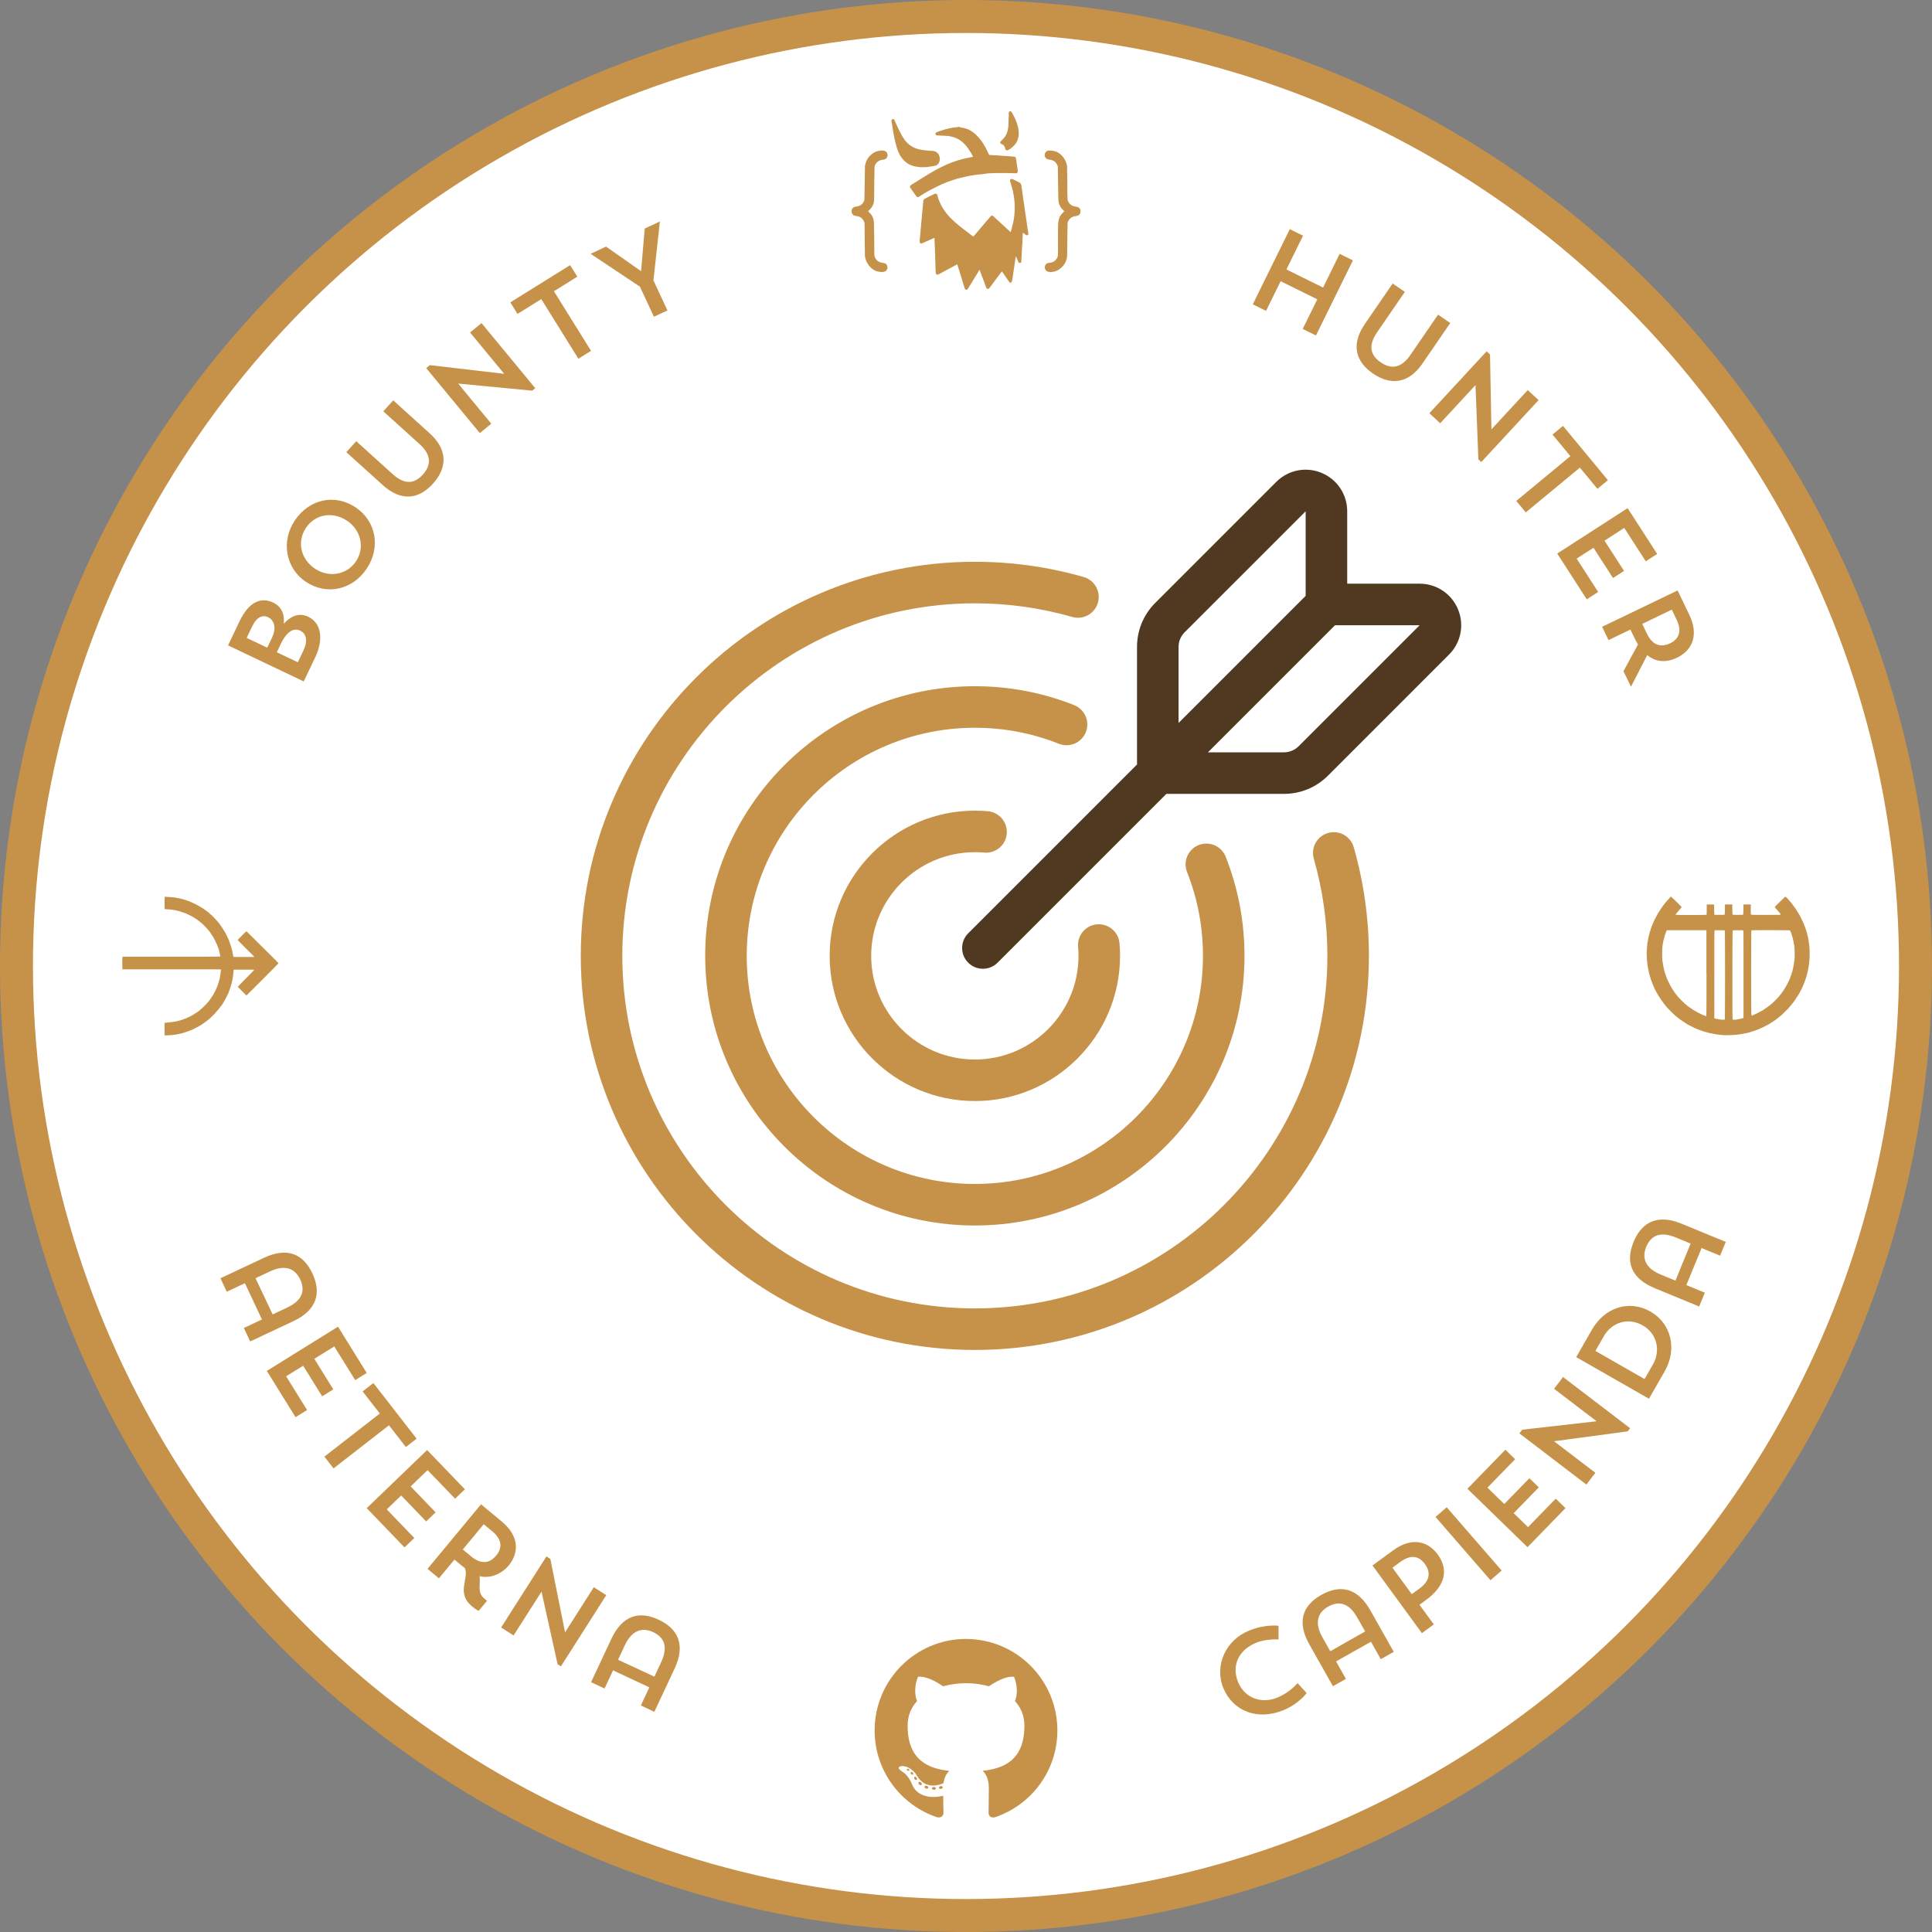 <?xml version="1.0" encoding="UTF-8" standalone="no"?>
<!-- Created with Inkscape (http://www.inkscape.org/) -->

<svg
   xmlns:dc="http://purl.org/dc/elements/1.1/"
   xmlns:cc="http://creativecommons.org/ns#"
   xmlns:rdf="http://www.w3.org/1999/02/22-rdf-syntax-ns#"
   xmlns:svg="http://www.w3.org/2000/svg"
   xmlns="http://www.w3.org/2000/svg"
   xmlns:sodipodi="http://sodipodi.sourceforge.net/DTD/sodipodi-0.dtd"
   xmlns:inkscape="http://www.inkscape.org/namespaces/inkscape"
   width="77.523mm"
   height="77.523mm"
   viewBox="0 0 77.523 77.523"
   version="1.1"
   id="svg12878"
   inkscape:version="0.92.4 (5da689c313, 2019-01-14)"
   sodipodi:docname="bounties.svg">
  <rect x="0" y="0" width="77.523" height="77.523" fill="#808080" stroke="none"/>
  <defs
     id="defs12872" />
  <sodipodi:namedview
     id="base"
     pagecolor="#ffffff"
     bordercolor="#666666"
     borderopacity="1.0"
     inkscape:pageopacity="0.0"
     inkscape:pageshadow="2"
     inkscape:zoom="1.979899"
     inkscape:cx="66.271873"
     inkscape:cy="211.35944"
     inkscape:document-units="mm"
     inkscape:current-layer="layer1"
     showgrid="false"
     inkscape:window-width="1920"
     inkscape:window-height="1016"
     inkscape:window-x="1680"
     inkscape:window-y="27"
     inkscape:window-maximized="1" />
  <g
     inkscape:label="Layer 1"
     inkscape:groupmode="layer"
     id="layer1"
     transform="translate(-3.874,-307.037)">
    <g
       transform="translate(1366.272,510.908)"
       id="g13921">
      <circle
         style="opacity:1;fill:#ffffff;fill-opacity:1;stroke:#c69249;stroke-width:1.323;stroke-linecap:round;stroke-linejoin:round;stroke-miterlimit:4;stroke-dasharray:none;stroke-dashoffset:0;stroke-opacity:1"
         id="circle13723"
         cx="-1323.637"
         cy="165.109"
         r="38.1"
         transform="scale(1,-1)" />
      <g
         transform="matrix(0.069,0,0,0.069,-1339.094,-185.028)"
         id="g13729"
         style="fill:#c69249;fill-opacity:1">
        <g
           id="g13727"
           style="fill:#c69249;fill-opacity:1">
          <path
             id="path13725"
             d="m 375.035,225.124 c -2.452,-6.204 -9.469,-9.242 -15.675,-6.792 -6.204,2.453 -9.244,9.471 -6.792,15.675 6.139,15.525 9.25,31.933 9.25,48.77 0,73.14 -59.503,132.645 -132.645,132.645 -73.147,0 -132.658,-59.505 -132.658,-132.645 0,-73.14 59.511,-132.645 132.658,-132.645 16.896,0 33.332,3.131 48.852,9.306 6.197,2.469 13.222,-0.56 15.689,-6.757 2.467,-6.199 -0.559,-13.223 -6.757,-15.689 -18.374,-7.312 -37.816,-11.019 -57.783,-11.019 -86.468,0 -156.817,70.341 -156.817,156.803 0,86.462 70.346,156.804 156.816,156.804 86.461,0 156.803,-70.341 156.803,-156.803 0,-19.891 -3.682,-39.287 -10.941,-57.653 z"
             inkscape:connector-curvature="0"
             style="fill:#c69249;fill-opacity:1" />
        </g>
      </g>
      <g
         transform="matrix(0.069,0,0,0.069,-1339.094,-185.028)"
         id="g13735"
         style="fill:#c69249;fill-opacity:1">
        <g
           id="g13733"
           style="fill:#c69249;fill-opacity:1">
          <path
             id="path13731"
             d="m 449.506,219.607 c -1.835,-6.414 -8.518,-10.121 -14.936,-8.29 -6.414,1.836 -10.125,8.523 -8.29,14.936 5.236,18.302 7.891,37.32 7.891,56.522 0,113.044 -91.962,205.014 -204.999,205.014 -113.044,0 -205.013,-91.969 -205.013,-205.014 0,-113.045 91.968,-205.012 205.013,-205.012 19.246,0 38.296,2.667 56.618,7.928 6.413,1.84 13.103,-1.864 14.943,-8.277 1.841,-6.413 -1.864,-13.103 -8.277,-14.943 C 271.967,56.587 250.674,53.603 229.172,53.603 102.806,53.604 0,156.41 0,282.776 c 0,126.366 102.806,229.173 229.172,229.173 126.358,0 229.158,-102.806 229.158,-229.173 0,-21.452 -2.969,-42.705 -8.824,-63.169 z"
             inkscape:connector-curvature="0"
             style="fill:#c69249;fill-opacity:1" />
        </g>
      </g>
      <g
         transform="matrix(0.069,0,0,0.069,-1339.094,-185.028)"
         id="g13741"
         style="fill:#c69249;fill-opacity:1">
        <g
           id="g13739"
           style="fill:#c69249;fill-opacity:1">
          <path
             id="path13737"
             d="m 313.278,275.401 c -0.592,-6.645 -6.463,-11.525 -13.105,-10.958 -6.645,0.593 -11.552,6.461 -10.958,13.106 0.153,1.72 0.231,3.479 0.231,5.228 0,33.237 -27.04,60.275 -60.275,60.275 -33.244,0 -60.29,-27.04 -60.29,-60.275 0.002,-33.245 27.047,-60.29 60.291,-60.29 1.857,0 3.675,0.081 5.406,0.24 6.649,0.61 12.525,-4.276 13.138,-10.92 0.612,-6.643 -4.277,-12.524 -10.92,-13.138 -2.464,-0.227 -5.029,-0.342 -7.623,-0.342 -46.565,0 -84.449,37.882 -84.449,84.448 0,46.558 37.884,84.434 84.449,84.434 46.557,0 84.434,-37.876 84.434,-84.434 -0.001,-2.461 -0.111,-4.944 -0.329,-7.374 z"
             inkscape:connector-curvature="0"
             style="fill:#c69249;fill-opacity:1" />
        </g>
      </g>
      <g
         transform="matrix(0.069,0,0,0.069,-1339.094,-185.028)"
         id="g13747"
         style="fill:#503821;fill-opacity:1">
        <g
           id="g13745"
           style="fill:#503821;fill-opacity:1">
          <path
             id="path13743"
             d="M 510.149,81.264 C 506.396,72.202 497.632,66.346 487.823,66.346 H 445.704 V 24.228 c 0,-9.81 -5.856,-18.573 -14.918,-22.326 -9.058,-3.752 -19.391,-1.695 -26.325,5.239 l -70.376,70.377 c -6.842,6.841 -10.609,15.939 -10.609,25.618 v 68.355 l -98.17,98.17 c -4.717,4.717 -4.717,12.366 0,17.084 2.358,2.358 5.45,3.538 8.541,3.538 3.091,0 6.183,-1.18 8.541,-3.538 l 98.171,-98.171 h 68.355 c 9.679,0 18.778,-3.768 25.618,-10.608 l 70.377,-70.379 c 6.936,-6.935 8.992,-17.266 5.24,-26.323 z m -162.514,21.871 c 0.001,-3.225 1.256,-6.257 3.534,-8.534 l 70.376,-70.366 v 49.188 l -73.911,73.911 v -44.199 z m 69.815,57.747 c -2.244,2.244 -5.356,3.533 -8.535,3.533 h -44.196 l 73.909,-73.909 49.192,0.006 z"
             inkscape:connector-curvature="0"
             style="fill:#503821;fill-opacity:1" />
        </g>
      </g>
      <g
         style="fill:#c69249;fill-opacity:1"
         id="g13753"
         transform="translate(3355.314,-1487.176)">
        <path
           style="fill:#c69249;fill-opacity:1;stroke-width:0.008"
           d="m -4648.519,1324.844 c -0.15,-0.013 -0.301,-0.029 -0.351,-0.039 -0.033,-0.01 -0.083,-0.015 -0.112,-0.021 -0.094,-0.017 -0.155,-0.03 -0.179,-0.038 -0.024,-0.01 -0.094,-0.027 -0.148,-0.041 -0.045,-0.011 -0.106,-0.032 -0.129,-0.044 -0.012,-0.01 -0.026,-0.011 -0.032,-0.011 -0.012,0 -0.08,-0.025 -0.131,-0.049 -0.018,-0.01 -0.035,-0.015 -0.038,-0.015 -0.01,0 -0.121,-0.053 -0.14,-0.065 -0.01,0 -0.017,-0.01 -0.024,-0.012 -0.024,-0.01 -0.093,-0.045 -0.124,-0.063 -0.017,-0.01 -0.04,-0.023 -0.05,-0.027 -0.01,0 -0.034,-0.019 -0.053,-0.032 -0.019,-0.013 -0.037,-0.024 -0.039,-0.024 0,0 -0.141,-0.092 -0.22,-0.147 -0.024,-0.017 -0.064,-0.047 -0.088,-0.067 -0.024,-0.02 -0.056,-0.046 -0.072,-0.057 -0.081,-0.06 -0.347,-0.324 -0.416,-0.414 -0.012,-0.015 -0.041,-0.051 -0.064,-0.08 -0.064,-0.079 -0.204,-0.281 -0.228,-0.327 -0.01,-0.011 -0.017,-0.031 -0.026,-0.044 -0.01,-0.013 -0.02,-0.033 -0.026,-0.044 -0.01,-0.011 -0.022,-0.039 -0.036,-0.062 -0.015,-0.023 -0.026,-0.045 -0.026,-0.048 0,0 -0.011,-0.026 -0.024,-0.05 -0.013,-0.024 -0.026,-0.049 -0.029,-0.056 0,-0.01 -0.024,-0.057 -0.048,-0.112 -0.024,-0.055 -0.043,-0.103 -0.043,-0.108 1e-4,0 -0.01,-0.022 -0.016,-0.04 -0.01,-0.017 -0.016,-0.039 -0.016,-0.048 0,-0.01 0,-0.021 -0.01,-0.026 -0.01,0 -0.012,-0.023 -0.015,-0.039 0,-0.017 -0.012,-0.047 -0.019,-0.066 -0.01,-0.02 -0.018,-0.056 -0.024,-0.08 -0.01,-0.024 -0.019,-0.069 -0.028,-0.099 -0.01,-0.03 -0.016,-0.067 -0.016,-0.081 0,-0.014 0,-0.036 -0.01,-0.048 0,-0.012 -0.014,-0.057 -0.02,-0.098 -0.01,-0.042 -0.014,-0.099 -0.019,-0.128 -0.025,-0.167 -0.039,-0.481 -0.025,-0.574 0,-0.033 0.012,-0.113 0.017,-0.179 0,-0.065 0.011,-0.123 0.015,-0.128 0,0 0.01,-0.032 0.012,-0.06 0,-0.047 0.017,-0.112 0.038,-0.195 0,-0.018 0.013,-0.052 0.018,-0.076 0.013,-0.057 0.034,-0.125 0.049,-0.158 0.01,-0.014 0.011,-0.034 0.011,-0.044 0,-0.01 0,-0.025 0.011,-0.034 0.01,-0.01 0.014,-0.028 0.017,-0.044 0,-0.015 0.011,-0.036 0.017,-0.046 0.01,-0.01 0.011,-0.022 0.011,-0.027 0,-0.01 0.01,-0.026 0.017,-0.046 0.01,-0.02 0.022,-0.048 0.027,-0.061 0.04,-0.091 0.155,-0.317 0.188,-0.367 0.01,-0.013 0.021,-0.036 0.029,-0.05 0.01,-0.014 0.017,-0.026 0.02,-0.026 0,0 0.01,0 0.01,-0.01 0,0 0.01,-0.021 0.02,-0.038 0.011,-0.017 0.025,-0.037 0.03,-0.045 0.01,-0.01 0.016,-0.023 0.024,-0.033 0.01,-0.01 0.014,-0.022 0.014,-0.027 0,0 0,-0.011 0.01,-0.015 0.01,0 0.021,-0.023 0.033,-0.042 0.013,-0.02 0.027,-0.039 0.032,-0.044 0.01,-0.01 0.038,-0.046 0.082,-0.104 0.023,-0.03 0.061,-0.074 0.121,-0.138 0.038,-0.041 0.072,-0.08 0.075,-0.086 0,-0.01 0.012,-0.011 0.019,-0.011 0.014,0 0.038,0.022 0.263,0.243 0.159,0.156 0.17,0.169 0.161,0.185 -0.01,0.01 -0.052,0.066 -0.103,0.124 -0.114,0.131 -0.139,0.166 -0.124,0.175 0.015,0.01 1.224,0.01 1.23,0 0.01,-0.011 0.011,-0.1 0.011,-0.269 v -0.146 h 0.149 0.149 v 0.207 c 0,0.114 0.01,0.208 0.01,0.209 0,0 0.093,0 0.204,0 0.154,0 0.204,0 0.209,-0.01 0,-0.01 0.01,-0.1 0.01,-0.209 v -0.199 h 0.148 0.147 v 0.199 c 0,0.11 0.01,0.204 0.01,0.209 0,0.01 0.057,0.01 0.213,0.01 0.156,0 0.208,0 0.213,-0.01 0,-0.01 0.01,-0.1 0.01,-0.209 v -0.199 h 0.147 0.148 v 0.201 c 0,0.156 0,0.203 0.013,0.209 0.01,0.01 0.176,0.01 0.6,0.01 0.581,0 0.589,0 0.587,-0.018 0,-0.01 -0.012,-0.026 -0.023,-0.04 -0.011,-0.013 -0.033,-0.04 -0.049,-0.059 -0.077,-0.093 -0.14,-0.165 -0.15,-0.171 -0.024,-0.014 -0.011,-0.043 0.043,-0.093 0.03,-0.028 0.122,-0.118 0.206,-0.201 0.084,-0.083 0.156,-0.15 0.161,-0.15 0.022,0 0.164,0.156 0.282,0.308 0.102,0.132 0.169,0.232 0.254,0.378 0.027,0.046 0.052,0.089 0.056,0.096 0.015,0.026 0.095,0.19 0.116,0.239 0.012,0.028 0.029,0.066 0.037,0.084 0.01,0.018 0.015,0.038 0.015,0.044 0,0.01 0.01,0.018 0.012,0.027 0.01,0.01 0.012,0.022 0.012,0.03 0,0.01 0.01,0.028 0.016,0.044 0.01,0.016 0.016,0.038 0.016,0.047 0,0.01 0.01,0.028 0.011,0.04 0.01,0.012 0.019,0.051 0.028,0.086 0.01,0.035 0.021,0.076 0.026,0.092 0,0.015 0.013,0.051 0.019,0.08 0.01,0.028 0.014,0.07 0.018,0.092 0.063,0.316 0.075,0.689 0.032,1.009 -0.017,0.128 -0.03,0.205 -0.039,0.243 -0.01,0.022 -0.016,0.067 -0.024,0.1 -0.029,0.118 -0.027,0.113 -0.075,0.271 -0.017,0.054 -0.036,0.106 -0.044,0.121 0,0.01 -0.01,0.018 -0.01,0.024 0,0.01 -0.01,0.024 -0.016,0.04 -0.01,0.016 -0.016,0.033 -0.016,0.037 0,0.01 -0.077,0.181 -0.097,0.216 0,0.01 -0.012,0.023 -0.019,0.036 -0.01,0.013 -0.02,0.038 -0.03,0.056 -0.01,0.018 -0.029,0.052 -0.043,0.076 -0.045,0.08 -0.055,0.096 -0.06,0.096 0,10e-5 -0.01,0 -0.01,0.01 0,0 -0.02,0.037 -0.044,0.072 -0.024,0.035 -0.044,0.065 -0.044,0.068 0,0.01 -0.21,0.269 -0.261,0.323 -0.058,0.061 -0.224,0.226 -0.259,0.257 -0.044,0.039 -0.068,0.059 -0.099,0.082 -0.017,0.013 -0.038,0.029 -0.045,0.036 -0.043,0.041 -0.235,0.174 -0.33,0.228 -0.022,0.013 -0.041,0.025 -0.042,0.029 0,0 -0.015,0.01 -0.03,0.015 -0.015,0 -0.027,0.012 -0.027,0.016 0,0 -0.011,0.01 -0.024,0.012 -0.013,0 -0.026,0.01 -0.028,0.013 0,0 -0.05,0.029 -0.106,0.056 -0.092,0.044 -0.119,0.057 -0.197,0.091 -0.031,0.013 -0.107,0.041 -0.128,0.047 -0.01,0 -0.041,0.014 -0.072,0.025 -0.031,0.012 -0.068,0.024 -0.084,0.028 -0.053,0.013 -0.124,0.033 -0.148,0.041 -0.025,0.01 -0.088,0.022 -0.179,0.038 -0.029,0.01 -0.077,0.014 -0.108,0.02 -0.141,0.028 -0.543,0.051 -0.682,0.039 z m 0.018,-0.636 c 0.01,-0.014 0.01,-3.544 0,-3.562 -0.01,-0.015 -0.019,-0.015 -0.206,-0.015 -0.143,0 -0.2,0 -0.207,0.01 -0.01,0.01 -0.01,0.41 -0.01,1.763 v 1.753 l 0.025,0.015 c 0.014,0.01 0.049,0.018 0.082,0.021 0.031,0 0.066,0.01 0.077,0.013 0.023,0.01 0.196,0.021 0.219,0.016 0.01,0 0.019,-0.01 0.022,-0.013 z m 0.492,0 c 0.02,0 0.061,-0.011 0.092,-0.016 0.031,0 0.08,-0.015 0.11,-0.024 l 0.054,-0.016 v -1.058 c 0,-0.582 0,-1.365 0,-1.74 0,-0.564 0,-0.685 -0.01,-0.702 l -0.011,-0.02 h -0.199 c -0.117,0 -0.204,0 -0.211,0.01 -0.01,0.01 -0.012,0.215 -0.014,1.784 0,1.31 0,1.779 0.01,1.787 0.011,0.013 0.119,0.014 0.174,0 z m -1.232,-1.858 v -1.718 h -0.795 -0.795 l -0.02,0.041 c -0.011,0.022 -0.02,0.046 -0.02,0.053 0,0.01 0,0.023 -0.011,0.037 -0.016,0.037 -0.037,0.1 -0.045,0.139 0,0.019 -0.012,0.051 -0.019,0.072 -0.015,0.05 -0.035,0.14 -0.041,0.189 0,0.022 -0.011,0.067 -0.017,0.1 -0.015,0.076 -0.018,0.547 0,0.61 0.01,0.022 0.014,0.076 0.02,0.12 0.018,0.131 0.077,0.369 0.104,0.42 0.01,0.012 0.011,0.029 0.011,0.038 0,0.01 0.01,0.03 0.016,0.047 0.01,0.016 0.016,0.034 0.016,0.039 0,0.019 0.124,0.278 0.172,0.358 0.01,0.017 0.022,0.037 0.025,0.044 0,0.01 0.018,0.029 0.032,0.05 0.015,0.021 0.026,0.04 0.026,0.042 0,0.01 0.112,0.161 0.184,0.249 0.069,0.085 0.199,0.217 0.275,0.282 0.038,0.033 0.075,0.064 0.082,0.071 0.01,0.01 0.027,0.023 0.045,0.036 0.017,0.013 0.033,0.025 0.036,0.028 0.01,0.01 0.159,0.111 0.196,0.134 0.109,0.066 0.225,0.128 0.335,0.178 0.017,0.01 0.048,0.022 0.069,0.031 0.02,0.01 0.042,0.017 0.048,0.017 0.01,0 0.02,0.01 0.031,0.012 0.011,0.01 0.025,0.011 0.032,0.01 0.011,0 0.012,-0.199 0.012,-1.72 z m 1.885,1.682 c 0.02,-0.01 0.051,-0.023 0.069,-0.031 0.061,-0.027 0.232,-0.113 0.263,-0.133 0.017,-0.011 0.038,-0.022 0.046,-0.024 0.01,0 0.014,-0.01 0.014,-0.011 0,0 0.01,-0.01 0.014,-0.011 0.023,-0.01 0.288,-0.199 0.305,-0.22 0,0 0.037,-0.034 0.076,-0.07 0.076,-0.068 0.146,-0.138 0.204,-0.206 0.019,-0.022 0.051,-0.06 0.072,-0.084 0.038,-0.044 0.06,-0.074 0.14,-0.191 0.051,-0.075 0.047,-0.068 0.101,-0.161 0.021,-0.036 0.042,-0.072 0.045,-0.078 0.012,-0.02 0.069,-0.137 0.087,-0.179 0.01,-0.022 0.024,-0.055 0.033,-0.074 0.01,-0.019 0.015,-0.04 0.015,-0.047 0,-0.01 0.01,-0.022 0.011,-0.034 0.014,-0.027 0.04,-0.099 0.052,-0.145 0.01,-0.02 0.016,-0.061 0.025,-0.092 0.033,-0.12 0.067,-0.317 0.081,-0.463 0.01,-0.103 0,-0.466 -0.01,-0.506 0,-0.015 -0.012,-0.055 -0.016,-0.088 -0.01,-0.065 -0.027,-0.164 -0.045,-0.227 -0.042,-0.153 -0.076,-0.252 -0.107,-0.315 -0.01,-0.011 -0.101,-0.012 -0.774,-0.014 -0.561,0 -0.771,0 -0.779,0.01 -0.01,0.01 -0.011,0.286 -0.011,1.705 0,0.933 0,1.699 0.01,1.702 0.01,0.01 0.045,0.01 0.081,-0.011 z"
           id="path13749"
           inkscape:connector-curvature="0" />
        <path
           style="fill:#c69249;fill-opacity:1;stroke-width:0.007"
           d="m -4711.109,1324.834 c 0,-0.01 0,-0.121 0,-0.251 v -0.236 l 0.095,-0.01 c 0.116,-0.01 0.303,-0.031 0.39,-0.053 0.014,0 0.044,-0.011 0.066,-0.015 0.021,-0.01 0.049,-0.012 0.059,-0.015 0.011,0 0.042,-0.013 0.069,-0.021 0.027,-0.01 0.056,-0.019 0.067,-0.024 0.01,-0.01 0.021,-0.01 0.027,-0.01 0.01,0 0.02,-0.01 0.036,-0.013 0.014,-0.01 0.03,-0.013 0.033,-0.013 0.01,0 0.015,-0.01 0.027,-0.01 0.01,-0.01 0.045,-0.021 0.078,-0.036 0.033,-0.014 0.067,-0.032 0.076,-0.035 0.064,-0.034 0.123,-0.066 0.13,-0.072 0.01,0 0.014,-0.01 0.02,-0.014 0.054,-0.031 0.085,-0.051 0.092,-0.059 0.01,-0.01 0.01,-0.01 0.014,-0.01 0.01,0 0.067,-0.044 0.105,-0.074 0.126,-0.101 0.281,-0.248 0.344,-0.329 0.02,-0.026 0.041,-0.052 0.049,-0.059 0.027,-0.03 0.105,-0.142 0.169,-0.243 0.04,-0.065 0.122,-0.229 0.157,-0.318 0.051,-0.129 0.064,-0.169 0.089,-0.269 0,-0.016 0.011,-0.043 0.016,-0.059 0.01,-0.016 0.011,-0.046 0.013,-0.066 0,-0.02 0.01,-0.043 0.011,-0.052 0,-0.01 0.01,-0.044 0.012,-0.079 0,-0.034 0.01,-0.086 0.012,-0.115 l 0.01,-0.053 -0.011,-0.01 -0.01,-0.01 h -1.967 -1.967 v -0.011 c -0.01,-0.013 -0.01,-0.471 0,-0.484 v -0.011 h 1.953 c 1.074,0 1.957,0 1.962,-0.01 l 0.01,-0.01 -0.01,-0.058 c -0.01,-0.062 -0.018,-0.094 -0.038,-0.16 -0.01,-0.023 -0.012,-0.049 -0.012,-0.056 0,-0.01 -0.01,-0.019 -0.01,-0.026 -0.01,-0.01 -0.01,-0.019 -0.01,-0.026 0,-0.01 -0.01,-0.026 -0.013,-0.039 -0.01,-0.014 -0.013,-0.029 -0.013,-0.033 0,-0.01 -0.033,-0.092 -0.04,-0.099 0,0 -0.01,-0.011 -0.01,-0.015 0,-0.01 -0.098,-0.211 -0.105,-0.218 0,0 -0.01,-0.012 -0.013,-0.021 -0.021,-0.04 -0.053,-0.09 -0.061,-0.097 -0.01,-0.01 -0.01,-0.011 -0.01,-0.014 0,0 -0.01,-0.021 -0.025,-0.04 -0.013,-0.019 -0.032,-0.046 -0.042,-0.061 -0.01,-0.014 -0.026,-0.035 -0.034,-0.046 -0.01,-0.01 -0.02,-0.023 -0.023,-0.027 -0.084,-0.1 -0.117,-0.136 -0.182,-0.199 -0.079,-0.077 -0.171,-0.157 -0.226,-0.195 -0.016,-0.012 -0.046,-0.033 -0.066,-0.047 -0.02,-0.014 -0.052,-0.035 -0.072,-0.048 -0.019,-0.012 -0.043,-0.026 -0.053,-0.033 -0.01,-0.01 -0.029,-0.018 -0.044,-0.026 -0.014,-0.01 -0.034,-0.019 -0.044,-0.025 -0.031,-0.016 -0.124,-0.063 -0.159,-0.078 -0.018,-0.01 -0.04,-0.019 -0.05,-0.024 -0.01,-0.01 -0.021,-0.01 -0.026,-0.01 -0.01,0 -0.017,-0.01 -0.029,-0.01 -0.025,-0.012 -0.069,-0.027 -0.109,-0.039 -0.029,-0.01 -0.051,-0.015 -0.094,-0.031 -0.012,0 -0.038,-0.011 -0.061,-0.015 -0.021,-0.01 -0.048,-0.012 -0.057,-0.015 -0.01,0 -0.027,-0.01 -0.036,-0.01 -0.01,0 -0.045,-0.01 -0.079,-0.012 -0.078,-0.016 -0.242,-0.033 -0.316,-0.033 h -0.056 v -0.011 c -0.01,-0.016 -0.01,-0.471 0,-0.481 l 0.01,-0.01 0.127,0.01 c 0.07,0 0.146,0.01 0.169,0.01 0.024,0 0.067,0.01 0.095,0.012 0.056,0.01 0.144,0.022 0.197,0.036 0.018,0.01 0.046,0.011 0.062,0.013 0.015,0 0.038,0.01 0.05,0.014 0.012,0.01 0.029,0.01 0.037,0.01 0.01,0 0.023,0 0.033,0.01 0.01,0.01 0.029,0.011 0.043,0.014 0.014,0 0.033,0.01 0.044,0.014 0.01,0.01 0.023,0.01 0.03,0.01 0.01,0 0.024,0.01 0.037,0.013 0.014,0.01 0.031,0.013 0.035,0.013 0.01,0 0.016,0.01 0.027,0.01 0.01,0.01 0.035,0.015 0.056,0.024 0.021,0.01 0.044,0.017 0.049,0.021 0.01,0 0.014,0.01 0.02,0.011 0.032,0.013 0.086,0.038 0.111,0.052 0.016,0.01 0.049,0.025 0.073,0.037 0.024,0.012 0.055,0.029 0.069,0.038 0.014,0.01 0.034,0.02 0.043,0.026 0.01,0.01 0.033,0.02 0.056,0.034 0.021,0.014 0.044,0.028 0.05,0.031 0.013,0.01 0.055,0.034 0.059,0.04 0,0 0.016,0.013 0.033,0.024 0.016,0.01 0.032,0.021 0.033,0.023 0,0 0.014,0.011 0.028,0.02 0.013,0.01 0.025,0.018 0.025,0.021 0,0 0.012,0.013 0.028,0.022 0.026,0.016 0.047,0.034 0.086,0.073 0.01,0.01 0.035,0.033 0.062,0.055 0.027,0.023 0.07,0.065 0.096,0.092 0.046,0.048 0.067,0.071 0.151,0.165 0.011,0.013 0.029,0.034 0.039,0.049 0.027,0.037 0.032,0.042 0.043,0.055 0.021,0.023 0.133,0.188 0.169,0.25 0.013,0.023 0.029,0.05 0.035,0.059 0.053,0.083 0.154,0.302 0.195,0.421 0.01,0.027 0.037,0.112 0.048,0.141 0.01,0.021 0.02,0.067 0.032,0.115 0.01,0.016 0.013,0.05 0.02,0.076 0.01,0.026 0.012,0.055 0.012,0.066 -1e-4,0.011 0.01,0.033 0.01,0.05 0.01,0.015 0.011,0.05 0.014,0.074 l 0.01,0.044 0.016,0.01 0.016,0.01 h 0.393 0.392 l 0.01,-0.01 0.01,-0.01 -0.029,-0.026 c -0.067,-0.059 -0.621,-0.615 -0.625,-0.626 l -0.01,-0.012 0.169,-0.17 0.17,-0.17 h 0.012 0.012 l 0.148,0.146 c 0.916,0.905 1.13,1.119 1.13,1.13 0,0.012 -1.254,1.268 -1.277,1.281 l -0.014,0.01 -0.171,-0.172 c -0.095,-0.095 -0.172,-0.175 -0.172,-0.179 0,0 0.148,-0.154 0.328,-0.334 0.18,-0.18 0.328,-0.331 0.328,-0.336 0,-0.014 -0.039,-0.015 -0.425,-0.014 h -0.383 l -0.01,0.01 c 0,0.01 -0.01,0.034 -0.01,0.062 0,0.058 -0.022,0.236 -0.036,0.292 -0.01,0.02 -0.011,0.051 -0.013,0.069 0,0.018 -0.01,0.044 -0.013,0.059 -0.01,0.014 -0.01,0.035 -0.01,0.046 0,0.01 -0.01,0.028 -0.01,0.038 -0.01,0.01 -0.01,0.023 -0.01,0.028 0,0.014 -0.041,0.141 -0.076,0.236 -0.01,0.026 -0.019,0.054 -0.022,0.062 0,0.01 -0.01,0.022 -0.012,0.03 0,0.01 -0.013,0.027 -0.021,0.045 -0.049,0.111 -0.159,0.318 -0.172,0.324 0,0 -0.01,0.01 -0.01,0.01 0,0.056 -0.347,0.475 -0.511,0.616 -0.023,0.02 -0.049,0.042 -0.056,0.05 -0.065,0.061 -0.314,0.239 -0.381,0.273 -0.01,0 -0.025,0.014 -0.039,0.022 -0.015,0.01 -0.045,0.026 -0.069,0.038 -0.024,0.012 -0.057,0.03 -0.076,0.039 -0.018,0.01 -0.048,0.024 -0.066,0.032 -0.018,0.01 -0.037,0.017 -0.043,0.021 -0.011,0.01 -0.01,0.01 -0.089,0.037 -0.032,0.013 -0.073,0.028 -0.088,0.035 -0.016,0.01 -0.052,0.018 -0.079,0.026 -0.027,0.01 -0.059,0.019 -0.071,0.024 -0.011,0.01 -0.027,0.01 -0.034,0.01 -0.01,0 -0.024,0.01 -0.037,0.01 -0.013,0.01 -0.038,0.012 -0.057,0.016 -0.051,0.01 -0.101,0.021 -0.156,0.034 -0.028,0.01 -0.063,0.012 -0.079,0.012 -0.015,0 -0.05,0.01 -0.074,0.01 -0.037,0.01 -0.26,0.023 -0.332,0.023 h -0.018 z"
           id="path13751"
           inkscape:connector-curvature="0" />
      </g>
      <path
         inkscape:connector-curvature="0"
         id="path13755"
         d="m -1321.857,-199.41 c -0.018,0 -0.029,0.01 -0.042,0.017 l -0.017,0.017 -0.01,0.277 c -0.01,0.272 -0.01,0.345 -0.033,0.449 -0.01,0.035 -0.034,0.118 -0.043,0.137 -0.038,0.079 -0.054,0.106 -0.097,0.162 -0.023,0.029 -0.067,0.077 -0.099,0.106 -0.059,0.054 -0.066,0.065 -0.065,0.098 0,0.018 0.029,0.056 0.043,0.056 0.042,0 0.099,0.043 0.124,0.092 0.016,0.033 0.041,0.103 0.041,0.117 0,0.011 0.033,0.04 0.048,0.043 0.017,0.01 0.062,-0.01 0.074,-0.018 0.01,-0.01 0.017,-0.012 0.026,-0.015 0.041,-0.018 0.129,-0.086 0.188,-0.147 0.104,-0.107 0.148,-0.189 0.184,-0.344 0.016,-0.068 0.017,-0.081 0.014,-0.181 -0.01,-0.102 -0.01,-0.152 -0.035,-0.253 -0.011,-0.043 -0.056,-0.187 -0.067,-0.21 -0.01,-0.01 -0.017,-0.04 -0.031,-0.074 -0.014,-0.034 -0.042,-0.092 -0.061,-0.129 -0.093,-0.179 -0.11,-0.201 -0.149,-0.201 z m -4.706,0.317 c -0.01,-10e-5 -0.01,0 -0.01,1e-4 -0.012,0 -0.024,0.01 -0.034,0.014 -0.021,0.02 -0.026,0.056 -0.014,0.111 0.01,0.026 0.013,0.067 0.017,0.092 0.016,0.106 0.037,0.232 0.048,0.294 0.01,0.027 0.015,0.083 0.023,0.126 0.021,0.121 0.03,0.165 0.066,0.309 0.034,0.139 0.092,0.328 0.115,0.37 0.01,0.01 0.018,0.037 0.034,0.069 0.035,0.074 0.056,0.109 0.11,0.181 0.068,0.092 0.177,0.19 0.261,0.235 0.014,0.01 0.03,0.016 0.036,0.02 0.013,0.01 0.069,0.032 0.075,0.032 0.01,0 0.014,0.01 0.025,0.01 0.049,0.023 0.196,0.054 0.285,0.062 0.072,0.01 0.334,0.01 0.391,-0.01 0.023,-0.01 0.073,-0.01 0.11,-0.016 0.137,-0.019 0.183,-0.029 0.214,-0.05 0.032,-0.021 0.074,-0.066 0.091,-0.099 0.015,-0.029 0.037,-0.12 0.037,-0.152 0,-0.036 -0.022,-0.128 -0.038,-0.16 -0.016,-0.031 -0.08,-0.101 -0.11,-0.12 -0.045,-0.028 -0.111,-0.043 -0.216,-0.046 -0.232,-0.01 -0.478,-0.047 -0.607,-0.098 -0.141,-0.056 -0.251,-0.127 -0.343,-0.222 -0.044,-0.045 -0.119,-0.136 -0.119,-0.144 0,-0.01 -0.01,-0.017 -0.022,-0.034 -0.063,-0.088 -0.176,-0.303 -0.265,-0.502 -0.01,-0.011 -0.019,-0.043 -0.032,-0.071 -0.013,-0.028 -0.028,-0.062 -0.034,-0.074 -0.01,-0.013 -0.015,-0.034 -0.021,-0.048 -0.01,-0.014 -0.013,-0.032 -0.015,-0.039 -0.01,-0.026 -0.034,-0.042 -0.059,-0.043 z m 2.602,0.324 c -0.087,0 -0.247,0.024 -0.391,0.059 -0.044,0.011 -0.093,0.022 -0.108,0.025 -0.031,0.01 -0.088,0.024 -0.112,0.034 -0.01,0.01 -0.043,0.015 -0.074,0.025 -0.032,0.011 -0.074,0.025 -0.094,0.032 -0.019,0.01 -0.046,0.017 -0.059,0.021 -0.058,0.016 -0.084,0.078 -0.048,0.114 l 0.017,0.017 0.143,0.01 c 0.158,0.01 0.292,0.01 0.386,0.026 0.088,0.015 0.202,0.046 0.239,0.065 0.01,0.01 0.019,0.01 0.022,0.01 0.015,0 0.109,0.05 0.168,0.09 0.071,0.047 0.189,0.157 0.249,0.232 0.051,0.063 0.139,0.191 0.185,0.271 0.043,0.073 0.085,0.149 0.085,0.153 0,0.01 -0.015,0.01 -0.034,0.01 -0.089,0.017 -0.266,0.056 -0.321,0.07 -0.034,0.01 -0.079,0.02 -0.1,0.025 -0.073,0.018 -0.291,0.086 -0.33,0.103 -0.011,0.01 -0.024,0.01 -0.028,0.01 -0.01,0 -0.019,0.01 -0.035,0.012 -0.015,0.01 -0.04,0.017 -0.056,0.023 -0.016,0.01 -0.039,0.016 -0.05,0.02 -0.012,0.01 -0.024,0.01 -0.027,0.01 -0.01,0 -0.029,0.01 -0.056,0.023 -0.027,0.013 -0.059,0.027 -0.069,0.032 -0.011,0.01 -0.052,0.024 -0.09,0.042 -0.098,0.046 -0.167,0.081 -0.32,0.163 -0.031,0.016 -0.113,0.065 -0.193,0.113 -0.013,0.01 -0.028,0.016 -0.033,0.019 -0.01,0.01 -0.021,0.012 -0.036,0.021 -0.014,0.01 -0.032,0.019 -0.039,0.024 -0.02,0.012 -0.117,0.071 -0.142,0.087 -0.01,0.01 -0.039,0.024 -0.068,0.042 -0.029,0.018 -0.06,0.037 -0.068,0.042 -0.01,0.01 -0.03,0.019 -0.049,0.031 -0.019,0.012 -0.059,0.037 -0.089,0.056 -0.03,0.019 -0.071,0.045 -0.09,0.056 -0.019,0.012 -0.041,0.026 -0.049,0.031 -0.01,0.01 -0.038,0.024 -0.066,0.04 -0.07,0.042 -0.094,0.068 -0.094,0.102 0,0.015 0.01,0.031 0.01,0.038 0.01,0.011 0.091,0.126 0.19,0.268 0.062,0.09 0.072,0.1 0.095,0.107 0.033,0.01 0.039,0.01 0.166,-0.076 0.01,-0.01 0.021,-0.014 0.027,-0.017 0.019,-0.012 0.079,-0.049 0.089,-0.055 0.01,-0.01 0.053,-0.031 0.106,-0.061 0.053,-0.03 0.101,-0.058 0.106,-0.061 0.024,-0.015 0.271,-0.14 0.349,-0.176 0.037,-0.017 0.088,-0.041 0.113,-0.053 0.025,-0.012 0.073,-0.032 0.106,-0.045 0.054,-0.021 0.081,-0.033 0.132,-0.055 0.01,-0.01 0.038,-0.014 0.068,-0.024 0.11,-0.037 0.159,-0.054 0.171,-0.059 0.01,-0.01 0.04,-0.013 0.074,-0.023 0.034,-0.01 0.067,-0.019 0.074,-0.023 0.016,-0.01 0.033,-0.011 0.213,-0.055 0.078,-0.019 0.174,-0.041 0.213,-0.048 0.039,-0.01 0.088,-0.018 0.108,-0.023 0.02,-0.01 0.048,-0.01 0.061,-0.01 0.013,0 0.046,-0.01 0.073,-0.01 0.101,-0.019 0.215,-0.033 0.407,-0.048 0.017,-0.01 0.043,-0.01 0.067,-0.01 v 0 l 0.062,-0.01 c 0.034,-0.01 0.105,-0.01 0.159,-0.011 0.058,-0.01 0.29,-0.01 0.573,-0.01 l 0.476,0.01 0.016,-0.016 c 0.023,-0.023 0.027,-0.069 0.014,-0.147 -0.011,-0.066 -0.019,-0.126 -0.034,-0.23 -0.03,-0.223 -0.032,-0.231 -0.058,-0.254 -0.025,-0.022 -0.029,-0.023 -0.194,-0.033 -0.214,-0.013 -0.328,-0.02 -0.442,-0.03 -0.062,-0.01 -0.135,-0.01 -0.163,-0.01 -0.049,1e-4 -0.198,-0.011 -0.234,-0.016 -0.015,-0.01 -0.022,-0.01 -0.03,-0.027 -0.037,-0.083 -0.049,-0.108 -0.076,-0.163 -0.017,-0.034 -0.042,-0.08 -0.054,-0.103 -0.013,-0.023 -0.027,-0.049 -0.032,-0.058 -0.01,-0.01 -0.016,-0.028 -0.026,-0.044 -0.01,-0.015 -0.018,-0.029 -0.018,-0.031 0,-0.01 -0.01,-0.017 -0.021,-0.035 -0.012,-0.017 -0.024,-0.036 -0.028,-0.041 -0.067,-0.11 -0.236,-0.299 -0.342,-0.383 -0.062,-0.049 -0.14,-0.098 -0.193,-0.122 -0.021,-0.01 -0.043,-0.02 -0.048,-0.022 -0.01,-0.01 -0.036,-0.013 -0.068,-0.023 -0.032,-0.01 -0.067,-0.02 -0.077,-0.024 -0.016,-0.01 -0.082,-0.015 -0.145,-0.022 -0.01,0 -0.01,-0.01 -0.013,-0.01 -0.01,0 -0.01,-0.01 -0.015,-0.01 -0.037,-0.01 -0.069,-0.01 -0.085,-0.01 z m 0.157,0.195 c 0.024,0.013 0.045,0.026 0.064,0.038 -0.019,-0.012 -0.041,-0.025 -0.064,-0.038 z m 0.096,0.059 c 0.037,0.025 0.083,0.058 0.117,0.084 -0.034,-0.026 -0.08,-0.059 -0.117,-0.084 z m -3.31,0.681 c -0.083,0.01 -0.18,0.022 -0.262,0.06 -0.076,0.035 -0.141,0.082 -0.206,0.15 -0.097,0.1 -0.149,0.192 -0.185,0.327 l -0.02,0.075 -0.01,0.674 c -0.01,0.63 -0.01,0.677 -0.015,0.71 -0.026,0.079 -0.069,0.141 -0.127,0.184 -0.049,0.036 -0.093,0.053 -0.174,0.065 -0.136,0.021 -0.187,0.059 -0.207,0.156 -0.015,0.072 0.011,0.147 0.064,0.188 0.033,0.025 0.071,0.037 0.157,0.049 0.084,0.013 0.138,0.038 0.194,0.094 0.044,0.044 0.072,0.091 0.093,0.155 0.011,0.033 0.012,0.079 0.015,0.707 l 0.01,0.671 0.018,0.068 c 0.039,0.145 0.101,0.253 0.204,0.355 0.113,0.113 0.239,0.172 0.401,0.187 0.164,0.015 0.255,-0.034 0.279,-0.15 0.014,-0.068 -0.02,-0.15 -0.075,-0.182 -0.033,-0.019 -0.064,-0.028 -0.145,-0.039 -0.089,-0.013 -0.152,-0.045 -0.209,-0.105 -0.042,-0.045 -0.074,-0.1 -0.089,-0.156 -0.01,-0.021 -0.01,-0.201 -0.012,-0.703 -0.01,-0.716 -0.01,-0.688 -0.034,-0.791 -0.03,-0.101 -0.072,-0.168 -0.155,-0.251 l -0.059,-0.059 0.047,-0.044 c 0.077,-0.071 0.139,-0.164 0.166,-0.246 0.033,-0.102 0.032,-0.075 0.036,-0.803 0.01,-0.633 0.01,-0.683 0.016,-0.716 0.038,-0.116 0.116,-0.198 0.225,-0.236 0.014,-0.01 0.049,-0.012 0.078,-0.016 0.115,-0.016 0.162,-0.041 0.195,-0.106 0.047,-0.092 0.01,-0.209 -0.084,-0.249 -0.033,-0.015 -0.077,-0.021 -0.126,-0.02 z m 6.753,0 c -0.073,0 -0.114,0.014 -0.152,0.047 -0.039,0.034 -0.056,0.069 -0.06,0.119 -0.01,0.059 0.011,0.106 0.049,0.145 0.036,0.037 0.065,0.047 0.169,0.062 0.143,0.02 0.238,0.095 0.29,0.228 l 0.017,0.043 0.01,0.674 c 0.01,0.655 0.01,0.676 0.017,0.734 0.035,0.156 0.081,0.239 0.187,0.341 l 0.047,0.045 -0.055,0.055 c -0.062,0.062 -0.124,0.148 -0.144,0.204 -0.021,0.054 -0.038,0.132 -0.045,0.203 -0.01,0.036 -0.01,0.315 -0.01,0.677 0,0.685 0.01,0.659 -0.043,0.745 -0.054,0.103 -0.144,0.164 -0.267,0.181 -0.114,0.016 -0.154,0.033 -0.184,0.075 -0.054,0.077 -0.045,0.184 0.02,0.244 0.034,0.032 0.061,0.044 0.111,0.051 0.02,0.01 0.048,0.01 0.062,0.01 0.087,-0.01 0.111,-0.011 0.163,-0.025 0.209,-0.056 0.397,-0.237 0.469,-0.451 0.039,-0.118 0.037,-0.076 0.042,-0.807 0.01,-0.49 0.01,-0.679 0.012,-0.699 0.015,-0.054 0.049,-0.114 0.091,-0.158 0.055,-0.058 0.121,-0.092 0.201,-0.102 0.156,-0.02 0.218,-0.07 0.225,-0.181 0.01,-0.116 -0.047,-0.179 -0.173,-0.203 -0.109,-0.021 -0.121,-0.024 -0.161,-0.043 -0.052,-0.025 -0.121,-0.092 -0.147,-0.145 -0.046,-0.091 -0.042,-0.037 -0.047,-0.781 l -0.01,-0.671 -0.018,-0.067 c -0.024,-0.089 -0.053,-0.155 -0.096,-0.221 -0.139,-0.213 -0.323,-0.32 -0.557,-0.323 -0.01,0 -0.01,-1e-4 -0.015,0 z m -1.548,1.141 c -0.015,0 -0.026,0.01 -0.037,0.015 -0.024,0.022 -0.024,0.043 -0.01,0.104 0.01,0.03 0.021,0.065 0.025,0.078 0.01,0.012 0.017,0.059 0.03,0.103 0.021,0.074 0.037,0.132 0.046,0.174 0.01,0.01 0.01,0.041 0.015,0.071 0.088,0.401 0.085,0.846 -0.01,1.255 -0.023,0.097 -0.028,0.119 -0.051,0.2 -0.013,0.046 -0.027,0.095 -0.03,0.108 -0.01,0.014 -0.01,0.025 -0.012,0.025 -0.01,0 -0.035,-0.028 -0.072,-0.063 -0.079,-0.074 -0.385,-0.356 -0.502,-0.463 -0.01,-0.01 -0.01,-0.01 -0.021,-0.019 0.01,0.01 0.01,0.01 0.01,0.01 -0.01,-0.01 -0.015,-0.014 -0.018,-0.017 l -0.067,-0.061 v 0 c 0.032,0.029 0.058,0.053 0.078,0.071 -0.017,-0.015 -0.035,-0.032 -0.066,-0.062 -0.076,-0.071 -0.105,-0.073 -0.155,-0.013 -0.017,0.02 -0.042,0.049 -0.057,0.066 -0.014,0.016 -0.064,0.074 -0.11,0.129 -0.046,0.055 -0.138,0.162 -0.203,0.239 -0.066,0.077 -0.134,0.157 -0.152,0.177 -0.018,0.021 -0.061,0.071 -0.095,0.113 -0.035,0.042 -0.066,0.074 -0.069,0.073 -0.01,-0.01 -0.052,-0.037 -0.108,-0.08 -0.056,-0.044 -0.154,-0.119 -0.218,-0.168 -0.227,-0.174 -0.27,-0.208 -0.409,-0.331 -0.135,-0.119 -0.273,-0.262 -0.358,-0.375 -0.035,-0.045 -0.124,-0.178 -0.14,-0.206 -0.025,-0.047 -0.045,-0.083 -0.05,-0.09 -0.01,-0.01 -0.018,-0.035 -0.033,-0.07 -0.015,-0.035 -0.032,-0.071 -0.037,-0.081 -0.01,-0.01 -0.01,-0.023 -0.01,-0.028 0,-0.01 -0.01,-0.013 -0.01,-0.016 -0.01,-0.01 -0.044,-0.128 -0.062,-0.197 -0.014,-0.056 -0.037,-0.079 -0.076,-0.079 -0.023,0 -0.065,0.018 -0.237,0.104 -0.129,0.064 -0.216,0.111 -0.228,0.123 -0.022,0.023 -0.03,0.051 -0.03,0.099 0,0.019 -0.01,0.071 -0.01,0.113 -0.01,0.043 -0.011,0.102 -0.013,0.132 -0.01,0.03 -0.01,0.097 -0.013,0.148 -0.01,0.051 -0.014,0.144 -0.019,0.207 -0.01,0.062 -0.013,0.143 -0.016,0.181 -0.01,0.037 -0.01,0.104 -0.013,0.148 -0.01,0.045 -0.011,0.117 -0.016,0.161 -0.01,0.044 -0.01,0.095 -0.01,0.112 0,0.017 -0.01,0.07 -0.01,0.116 -0.016,0.14 -0.026,0.257 -0.025,0.29 0.01,0.064 0.051,0.082 0.128,0.047 0.021,-0.01 0.05,-0.023 0.065,-0.029 0.03,-0.014 0.062,-0.028 0.145,-0.065 0.033,-0.015 0.077,-0.034 0.097,-0.043 0.059,-0.027 0.072,-0.033 0.116,-0.053 l 0.042,-0.019 0.01,0.201 c 0.01,0.111 0.01,0.263 0.011,0.34 0.01,0.076 0.01,0.204 0.01,0.284 0.01,0.314 0.017,0.554 0.024,0.589 0.01,0.046 0.027,0.065 0.061,0.065 0.026,0 0.042,-0.01 0.128,-0.054 0.047,-0.026 0.101,-0.055 0.165,-0.089 0.064,-0.034 0.168,-0.09 0.19,-0.102 0.014,-0.01 0.043,-0.024 0.065,-0.035 0.021,-0.011 0.059,-0.031 0.084,-0.045 0.025,-0.014 0.073,-0.039 0.107,-0.058 l 0.062,-0.034 0.014,0.044 c 0.01,0.024 0.024,0.079 0.037,0.121 0.013,0.043 0.027,0.089 0.032,0.103 0.01,0.014 0.015,0.048 0.023,0.074 0.01,0.027 0.018,0.06 0.023,0.074 0.01,0.014 0.015,0.048 0.023,0.074 0.01,0.027 0.018,0.063 0.024,0.081 0.01,0.018 0.014,0.044 0.018,0.058 0.01,0.014 0.015,0.048 0.023,0.074 0.015,0.05 0.053,0.177 0.068,0.223 0.01,0.014 0.011,0.035 0.013,0.046 0.01,0.022 0.025,0.045 0.046,0.049 0.02,0.01 0.05,-0.01 0.065,-0.016 0.01,-0.01 0.034,-0.046 0.058,-0.087 0.025,-0.041 0.049,-0.081 0.054,-0.09 0.01,-0.01 0.048,-0.078 0.096,-0.156 0.047,-0.077 0.127,-0.206 0.176,-0.286 0.049,-0.08 0.092,-0.151 0.095,-0.158 0.01,-0.012 0.01,-0.011 0.013,0.01 0.01,0.013 0.013,0.038 0.02,0.058 0.01,0.019 0.017,0.044 0.021,0.055 0.01,0.011 0.01,0.028 0.016,0.04 0.01,0.011 0.01,0.023 0.01,0.026 0,0.01 0.011,0.031 0.023,0.064 0.027,0.068 0.035,0.089 0.055,0.142 0.01,0.021 0.017,0.045 0.019,0.052 0.01,0.01 0.011,0.03 0.019,0.051 0.01,0.021 0.024,0.063 0.035,0.094 0.012,0.03 0.027,0.072 0.034,0.093 0.01,0.03 0.024,0.052 0.04,0.064 0,0 0,0 0,0 0.01,0.01 0.01,0.01 0.021,0.012 v 0 c 0.024,0.01 0.052,-0.01 0.069,-0.027 0.01,-0.01 0.043,-0.054 0.074,-0.098 0.091,-0.124 0.293,-0.396 0.377,-0.508 0.054,-0.072 0.054,-0.072 0.065,-0.058 0.01,0.01 0.044,0.062 0.085,0.121 0.041,0.059 0.082,0.118 0.092,0.132 0.01,0.014 0.039,0.058 0.066,0.097 0.026,0.039 0.052,0.075 0.058,0.08 0.017,0.014 0.055,0.01 0.073,-0.01 0.018,-0.018 0.037,-0.085 0.047,-0.17 0.01,-0.032 0.01,-0.078 0.014,-0.103 0.016,-0.105 0.026,-0.173 0.039,-0.261 0.014,-0.095 0.024,-0.166 0.041,-0.281 0.01,-0.036 0.013,-0.088 0.017,-0.116 0.01,-0.028 0.01,-0.063 0.012,-0.078 l 0.01,-0.026 0.014,0.029 c 0.01,0.016 0.02,0.045 0.028,0.065 0.015,0.038 0.029,0.07 0.043,0.099 0.01,0.011 0.01,0.022 0.01,0.026 0,0.01 0.01,0.016 0.019,0.026 0.025,0.024 0.06,0.025 0.083,0.01 0.015,-0.014 0.016,-0.023 0.021,-0.096 0.014,-0.204 0.019,-0.312 0.026,-0.477 0.01,-0.098 0.01,-0.181 0.01,-0.185 0.01,-0.01 0.01,-0.095 0.01,-0.202 0.01,-0.107 0.01,-0.206 0.012,-0.22 l 0.01,-0.026 0.057,0.049 c 0.059,0.05 0.08,0.062 0.109,0.056 0.021,-0.01 0.043,-0.027 0.044,-0.047 0.01,-0.019 -0.011,-0.12 -0.023,-0.193 -0.01,-0.03 -0.014,-0.09 -0.019,-0.132 -0.01,-0.043 -0.015,-0.104 -0.02,-0.135 -0.01,-0.055 -0.025,-0.171 -0.045,-0.31 -0.01,-0.036 -0.013,-0.086 -0.016,-0.113 -0.01,-0.027 -0.011,-0.076 -0.016,-0.11 -0.011,-0.082 -0.027,-0.193 -0.052,-0.355 -0.01,-0.037 -0.013,-0.088 -0.016,-0.113 -0.01,-0.025 -0.01,-0.067 -0.013,-0.094 -0.023,-0.146 -0.036,-0.238 -0.049,-0.338 -0.017,-0.129 -0.029,-0.149 -0.11,-0.189 -0.025,-0.013 -0.09,-0.046 -0.145,-0.075 -0.07,-0.037 -0.108,-0.053 -0.133,-0.053 z m -0.701,1.52 0.01,0.032 c 0.01,0.029 0.01,0.058 0.01,0.086 0.01,0.085 0.017,0.167 0.023,0.251 -0.01,-0.084 -0.013,-0.166 -0.023,-0.251 -0.01,-0.028 -0.01,-0.057 -0.01,-0.086 z m -0.266,2.8 c -0.01,0.01 -0.01,0.018 -0.01,0.026 0.01,-0.01 0.01,-0.017 0.01,-0.026 z m -0.015,0.054 c -2e-4,0 0,0.01 0,0.01 10e-5,0 0,-0.01 0,-0.01 z m -0.01,0.01 c 0,0 -10e-5,0.01 0,0.01 10e-5,0 10e-5,-0.01 0,-0.01 z m 0,0.012 c 10e-5,0 0,0.01 0,0.01 -10e-5,0 0,-0.01 0,-0.01 z"
         style="fill:#c69249;fill-opacity:1;stroke-width:0.006" />
      <path
         inkscape:connector-curvature="0"
         id="path13757"
         d="m -1323.631,-138.108 c -2.028,0 -3.672,1.644 -3.672,3.672 0,1.623 1.052,2.999 2.511,3.485 0.183,0.034 0.251,-0.08 0.251,-0.177 0,-0.088 -0.01,-0.377 -0.01,-0.684 -1.022,0.222 -1.237,-0.433 -1.237,-0.433 -0.167,-0.424 -0.408,-0.537 -0.408,-0.537 -0.333,-0.228 0.025,-0.223 0.025,-0.223 0.369,0.026 0.563,0.379 0.563,0.379 0.328,0.561 0.859,0.399 1.069,0.305 0.033,-0.237 0.128,-0.399 0.233,-0.491 -0.816,-0.093 -1.673,-0.408 -1.673,-1.815 0,-0.401 0.143,-0.729 0.378,-0.986 -0.038,-0.092 -0.164,-0.466 0.036,-0.972 0,0 0.308,-0.099 1.01,0.377 0.293,-0.081 0.607,-0.122 0.919,-0.124 0.312,0 0.626,0.043 0.92,0.124 0.701,-0.475 1.009,-0.377 1.009,-0.377 0.2,0.506 0.074,0.879 0.036,0.972 0.235,0.257 0.378,0.585 0.378,0.986 0,1.411 -0.859,1.721 -1.677,1.812 0.132,0.114 0.249,0.337 0.249,0.68 0,0.491 -0.01,0.887 -0.01,1.008 0,0.098 0.066,0.212 0.252,0.176 1.458,-0.486 2.509,-1.862 2.509,-3.484 0,-2.028 -1.644,-3.672 -3.672,-3.672 z m -2.334,5.211 c -0.02,-0.01 -0.037,0.01 -0.043,0.018 -0.01,0.018 0.01,0.043 0.033,0.055 0.026,0.013 0.055,0.01 0.063,-0.012 0.01,-0.018 -0.01,-0.044 -0.033,-0.055 -0.01,-0.01 -0.014,-0.01 -0.02,-0.01 z m 0.132,0.127 c -0.01,0 -0.012,0.01 -0.016,0.01 -0.018,0.016 -0.014,0.051 0.011,0.076 0.023,0.026 0.057,0.033 0.075,0.017 h 10e-5 c 0.018,-0.016 0.014,-0.05 -0.01,-0.076 -0.018,-0.019 -0.041,-0.028 -0.059,-0.025 z m 0.151,0.187 c -0.01,0 -0.014,0.01 -0.019,0.01 -0.023,0.016 -0.023,0.055 0,0.088 0.023,0.033 0.059,0.047 0.082,0.032 0.022,-0.016 0.022,-0.055 0,-0.088 -0.017,-0.024 -0.042,-0.038 -0.063,-0.037 z m 0.177,0.209 c -0.012,0 -0.023,0.01 -0.03,0.014 -0.02,0.022 -0.012,0.064 0.021,0.094 0.032,0.03 0.074,0.036 0.094,0.014 0.021,-0.022 0.012,-0.064 -0.02,-0.094 -0.02,-0.019 -0.044,-0.028 -0.064,-0.027 z m 0.267,0.16 c -0.03,0 -0.055,0.013 -0.061,0.035 -0.01,0.029 0.019,0.063 0.06,0.075 0.041,0.012 0.083,0 0.092,-0.029 0.01,-0.029 -0.018,-0.063 -0.06,-0.075 -0.01,-0.01 -0.021,-0.01 -0.031,-0.01 z m 0.615,0.014 c -0.01,0 -0.02,0 -0.031,0 -0.043,0.01 -0.074,0.038 -0.068,0.069 0.01,0.029 0.045,0.048 0.088,0.04 0.043,-0.01 0.074,-0.039 0.068,-0.068 -0.01,-0.023 -0.027,-0.038 -0.056,-0.042 z m -0.303,0.035 c -0.044,0 -0.078,0.026 -0.078,0.056 0,0.03 0.036,0.055 0.08,0.053 0.044,0 0.08,-0.026 0.078,-0.056 0,-0.03 -0.036,-0.054 -0.079,-0.054 z"
         style="fill:#c69249;fill-opacity:1;fill-rule:evenodd;stroke:none;stroke-width:0.061" />
      <g
         transform="translate(-274.367,-12.214)"
         aria-label="BOUNTY"
         style="font-style:normal;font-variant:normal;font-weight:normal;font-stretch:normal;font-size:4.784px;line-height:125%;font-family:'Trend Sans';-inkscape-font-specification:'Trend Sans';text-align:end;letter-spacing:0px;word-spacing:0px;text-anchor:end;fill:#c69249;fill-opacity:1;stroke:none;stroke-width:0.12"
         id="g13771">
        <path
           d="m -1075.843,-164.314 0.463,-0.972 c 0.329,-0.691 0.258,-1.366 -0.282,-1.623 -0.324,-0.154 -0.663,-0.077 -0.983,0.284 0.041,-0.399 -0.101,-0.7 -0.43,-0.856 -0.479,-0.228 -0.97,-0.032 -1.342,0.749 l -0.463,0.972 z m -0.922,-1.503 c 0.269,-0.566 0.563,-0.638 0.77,-0.539 0.225,0.107 0.349,0.357 0.134,0.811 l -0.22,0.462 -0.842,-0.401 z m -1.148,-0.705 c 0.187,-0.393 0.429,-0.468 0.637,-0.37 0.229,0.109 0.363,0.406 0.151,0.84 l -0.183,0.384 -0.825,-0.393 z"
           style="font-style:normal;font-variant:normal;font-weight:normal;font-stretch:normal;font-family:'Trend Sans';-inkscape-font-specification:'Trend Sans'"
           id="path13759"
           inkscape:connector-curvature="0" />
        <path
           d="m -1075.751,-168.307 c 0.83,0.549 1.87,0.321 2.438,-0.537 0.568,-0.858 0.371,-1.912 -0.455,-2.458 -0.838,-0.555 -1.865,-0.329 -2.441,0.541 -0.557,0.842 -0.352,1.918 0.457,2.454 z m 0.362,-0.529 c -0.574,-0.38 -0.737,-1.079 -0.37,-1.633 0.372,-0.562 1.074,-0.677 1.648,-0.297 0.57,0.378 0.725,1.088 0.366,1.631 -0.359,0.542 -1.082,0.672 -1.644,0.3 z"
           style="font-style:normal;font-variant:normal;font-weight:normal;font-stretch:normal;font-family:'Trend Sans';-inkscape-font-specification:'Trend Sans'"
           id="path13761"
           inkscape:connector-curvature="0" />
        <path
           d="m -1072.671,-172.192 c 0.745,0.674 1.448,0.567 2.012,-0.057 0.565,-0.625 0.613,-1.348 -0.132,-2.022 l -1.462,-1.322 -0.398,0.44 1.458,1.319 c 0.479,0.433 0.469,0.843 0.129,1.22 -0.34,0.376 -0.734,0.413 -1.21,-0.017 l -1.462,-1.322 -0.398,0.44 z"
           style="font-style:normal;font-variant:normal;font-weight:normal;font-stretch:normal;font-family:'Trend Sans';-inkscape-font-specification:'Trend Sans'"
           id="path13763"
           inkscape:connector-curvature="0" />
        <path
           d="m -1068.777,-174.279 0.458,-0.378 -1.327,-1.609 2.97,0.285 0.122,-0.1 -2.156,-2.612 -0.458,0.378 1.367,1.657 -2.984,-0.347 -0.144,0.119 z"
           style="font-style:normal;font-variant:normal;font-weight:normal;font-stretch:normal;font-family:'Trend Sans';-inkscape-font-specification:'Trend Sans'"
           id="path13765"
           inkscape:connector-curvature="0" />
        <path
           d="m -1067.266,-179.061 0.954,-0.594 1.489,2.392 0.508,-0.316 -1.489,-2.392 0.938,-0.584 -0.288,-0.463 -2.4,1.494 z"
           style="font-style:normal;font-variant:normal;font-weight:normal;font-stretch:normal;font-family:'Trend Sans';-inkscape-font-specification:'Trend Sans'"
           id="path13767"
           inkscape:connector-curvature="0" />
        <path
           d="m -1062.161,-182.486 -0.146,1.71 -1.405,-0.986 -0.62,0.289 1.976,1.316 0.565,1.209 0.542,-0.253 -0.562,-1.205 0.258,-2.364 z"
           style="font-style:normal;font-variant:normal;font-weight:normal;font-stretch:normal;font-family:'Trend Sans';-inkscape-font-specification:'Trend Sans'"
           id="path13769"
           inkscape:connector-curvature="0" />
      </g>
      <g
         transform="translate(-274.367,-12.214)"
         aria-label="HUNTER"
         style="font-style:normal;font-variant:normal;font-weight:normal;font-stretch:normal;font-size:4.784px;line-height:125%;font-family:'Trend Sans';-inkscape-font-specification:'Trend Sans';text-align:end;letter-spacing:0px;word-spacing:0px;text-anchor:end;fill:#c69249;fill-opacity:1;stroke:none;stroke-width:0.265"
         id="g13785">
        <path
           d="m -1035.759,-178.458 0.532,0.262 1.483,-3.013 -0.532,-0.262 -0.665,1.352 -1.472,-0.725 0.668,-1.356 -0.532,-0.262 -1.485,3.017 0.532,0.262 0.585,-1.189 1.472,0.725 z"
           id="path13773"
           inkscape:connector-curvature="0" />
        <path
           d="m -1033.265,-178.656 c -0.568,0.828 -0.369,1.51 0.325,1.987 0.694,0.476 1.418,0.427 1.986,-0.401 l 1.115,-1.625 -0.489,-0.336 -1.112,1.621 c -0.365,0.533 -0.773,0.578 -1.191,0.291 -0.418,-0.287 -0.507,-0.673 -0.145,-1.201 l 1.115,-1.625 -0.489,-0.336 z"
           id="path13775"
           inkscape:connector-curvature="0" />
        <path
           d="m -1030.677,-175.076 0.435,0.403 1.416,-1.531 0.116,2.981 0.116,0.107 2.3,-2.486 -0.435,-0.403 -1.458,1.577 -0.056,-3.004 -0.137,-0.127 z"
           id="path13777"
           inkscape:connector-curvature="0" />
        <path
           d="m -1025.735,-174.22 0.717,0.866 -2.171,1.797 0.381,0.461 2.171,-1.797 0.705,0.851 0.42,-0.348 -1.803,-2.178 z"
           id="path13779"
           inkscape:connector-curvature="0" />
        <path
           d="m -1025.546,-169.446 1.185,1.837 0.458,-0.295 -0.863,-1.339 0.675,-0.435 0.783,1.214 0.442,-0.285 -0.783,-1.214 0.792,-0.511 0.863,1.339 0.458,-0.295 -1.185,-1.837 z"
           id="path13781"
           inkscape:connector-curvature="0" />
        <path
           d="m -1023.745,-166.506 0.257,0.534 0.879,-0.423 0.16,0.332 c 0.046,0.095 0.094,0.183 0.144,0.265 l -0.583,1.072 0.301,0.625 0.652,-1.27 c 0.359,0.294 0.774,0.307 1.192,0.106 0.634,-0.305 0.882,-0.924 0.494,-1.73 l -0.467,-0.97 z m 2.987,-0.291 c 0.243,0.504 0.069,0.795 -0.263,0.955 -0.332,0.16 -0.682,0.116 -0.923,-0.384 l -0.191,-0.397 1.185,-0.571 z"
           id="path13783"
           inkscape:connector-curvature="0" />
      </g>
      <g
         transform="translate(-274.367,-12.214)"
         aria-label="aeterna"
         style="font-style:normal;font-variant:normal;font-weight:normal;font-stretch:normal;font-size:4.784px;line-height:125%;font-family:'Trend Sans';-inkscape-font-specification:'Trend Sans';text-align:end;letter-spacing:0px;word-spacing:0px;text-anchor:end;fill:#c69249;fill-opacity:1;stroke:none;stroke-width:0.265"
         id="g13801">
        <path
           d="m -1078.247,-138.371 0.255,0.541 1.736,-0.816 c 0.935,-0.44 1.131,-1.124 0.759,-1.916 -0.373,-0.792 -1.017,-1.06 -1.952,-0.62 l -1.736,0.816 0.254,0.541 0.727,-0.342 0.684,1.455 z m 1.052,-2.271 c 0.615,-0.289 1.008,-0.104 1.208,0.32 0.2,0.424 0.121,0.831 -0.528,1.136 l -0.576,0.271 c -0.067,-0.143 -0.558,-1.186 -0.688,-1.452 z"
           style="font-style:normal;font-variant:normal;font-weight:normal;font-stretch:normal;font-size:4.784px;font-family:'Trend Sans';-inkscape-font-specification:'Trend Sans';fill:#c69249;fill-opacity:1;stroke-width:0.265"
           id="path13787"
           inkscape:connector-curvature="0" />
        <path
           d="m -1077.325,-136.648 1.153,1.857 0.463,-0.288 -0.84,-1.353 0.683,-0.424 0.762,1.227 0.447,-0.278 -0.762,-1.227 0.801,-0.497 0.84,1.353 0.463,-0.288 -1.153,-1.857 z"
           style="font-style:normal;font-variant:normal;font-weight:normal;font-stretch:normal;font-size:4.784px;font-family:'Trend Sans';-inkscape-font-specification:'Trend Sans';fill:#c69249;fill-opacity:1;stroke-width:0.265"
           id="path13789"
           inkscape:connector-curvature="0" />
        <path
           d="m -1073.48,-135.825 0.69,0.887 -2.224,1.729 0.367,0.472 2.224,-1.729 0.678,0.872 0.431,-0.335 -1.735,-2.232 z"
           style="font-style:normal;font-variant:normal;font-weight:normal;font-stretch:normal;font-size:4.784px;font-family:'Trend Sans';-inkscape-font-specification:'Trend Sans';fill:#c69249;fill-opacity:1;stroke-width:0.265"
           id="path13791"
           inkscape:connector-curvature="0" />
        <path
           d="m -1073.316,-131.141 1.516,1.575 0.393,-0.378 -1.105,-1.148 0.579,-0.557 1.002,1.041 0.379,-0.365 -1.002,-1.041 0.679,-0.654 1.105,1.148 0.393,-0.378 -1.516,-1.575 z"
           style="font-style:normal;font-variant:normal;font-weight:normal;font-stretch:normal;font-size:4.784px;font-family:'Trend Sans';-inkscape-font-specification:'Trend Sans';fill:#c69249;fill-opacity:1;stroke-width:0.265"
           id="path13793"
           inkscape:connector-curvature="0" />
        <path
           d="m -1070.876,-128.705 0.457,0.379 0.623,-0.751 0.283,0.235 c 0.048,0.04 0.092,0.076 0.139,0.109 0.166,0.436 -0.362,0.999 0.283,1.533 0.151,0.125 0.265,0.182 0.265,0.182 l 0.336,-0.405 -0.103,-0.086 c -0.309,-0.256 -0.142,-0.571 -0.196,-0.902 0.487,0.118 0.937,-0.149 1.16,-0.418 0.449,-0.541 0.417,-1.208 -0.272,-1.779 l -0.829,-0.687 z m 2.594,-1.51 c 0.431,0.357 0.394,0.694 0.159,0.977 -0.235,0.284 -0.572,0.39 -0.999,0.036 l -0.339,-0.281 0.84,-1.013 z"
           style="font-style:normal;font-variant:normal;font-weight:normal;font-stretch:normal;font-size:4.784px;font-family:'Trend Sans';-inkscape-font-specification:'Trend Sans';fill:#c69249;fill-opacity:1;stroke-width:0.265"
           id="path13795"
           inkscape:connector-curvature="0" />
        <path
           d="m -1067.923,-126.352 0.5,0.319 1.121,-1.759 0.645,2.913 0.133,0.085 1.82,-2.856 -0.5,-0.319 -1.154,1.811 -0.59,-2.946 -0.157,-0.1 z"
           style="font-style:normal;font-variant:normal;font-weight:normal;font-stretch:normal;font-size:4.784px;font-family:'Trend Sans';-inkscape-font-specification:'Trend Sans';fill:#c69249;fill-opacity:1;stroke-width:0.265"
           id="path13797"
           inkscape:connector-curvature="0" />
        <path
           d="m -1062.316,-123.223 0.541,0.254 0.814,-1.737 c 0.438,-0.936 0.152,-1.588 -0.641,-1.959 -0.793,-0.371 -1.46,-0.166 -1.898,0.77 l -0.814,1.737 0.541,0.254 0.341,-0.728 1.456,0.682 z m -0.642,-2.419 c 0.288,-0.615 0.709,-0.724 1.134,-0.525 0.424,0.199 0.624,0.562 0.32,1.212 l -0.27,0.576 c -0.143,-0.067 -1.187,-0.556 -1.458,-0.678 z"
           style="font-style:normal;font-variant:normal;font-weight:normal;font-stretch:normal;font-size:4.784px;font-family:'Trend Sans';-inkscape-font-specification:'Trend Sans';fill:#c69249;fill-opacity:1;stroke-width:0.265"
           id="path13799"
           inkscape:connector-curvature="0" />
      </g>
      <g
         transform="translate(-274.367,-12.214)"
         aria-label="capienda"
         style="font-style:normal;font-variant:normal;font-weight:normal;font-stretch:normal;font-size:4.784px;line-height:125%;font-family:'Trend Sans';-inkscape-font-specification:'Trend Sans';text-align:end;letter-spacing:0px;word-spacing:0px;text-anchor:end;fill:#c69249;fill-opacity:1;stroke:none;stroke-width:0.265"
         id="g13819">
        <path
           d="m -1035.966,-124.122 c 0,0 -0.288,0.367 -0.815,0.584 -0.646,0.266 -1.313,0.003 -1.57,-0.621 -0.262,-0.637 -0.01,-1.281 0.725,-1.582 0.403,-0.166 0.898,-0.132 0.898,-0.132 v -0.547 c 0,0 -0.52,-0.081 -1.201,0.2 -0.92,0.379 -1.385,1.398 -1.015,2.296 0.379,0.92 1.362,1.322 2.415,0.888 0.632,-0.261 0.927,-0.687 0.927,-0.687 z"
           style="font-style:normal;font-variant:normal;font-weight:normal;font-stretch:normal;font-size:4.784px;font-family:'Trend Sans';-inkscape-font-specification:'Trend Sans';fill:#c69249;fill-opacity:1;stroke-width:0.265"
           id="path13803"
           inkscape:connector-curvature="0" />
        <path
           d="m -1032.626,-125.081 0.521,-0.294 -0.943,-1.67 c -0.508,-0.9 -1.205,-1.045 -1.967,-0.614 -0.762,0.43 -0.982,1.093 -0.474,1.992 l 0.943,1.67 0.521,-0.294 -0.395,-0.7 1.4,-0.79 z m -2.343,-0.88 c -0.334,-0.592 -0.179,-0.998 0.229,-1.228 0.408,-0.231 0.82,-0.183 1.173,0.442 l 0.313,0.554 c -0.137,0.078 -1.141,0.644 -1.397,0.794 z"
           style="font-style:normal;font-variant:normal;font-weight:normal;font-stretch:normal;font-size:4.784px;font-family:'Trend Sans';-inkscape-font-specification:'Trend Sans';fill:#c69249;fill-opacity:1;stroke-width:0.265"
           id="path13805"
           inkscape:connector-curvature="0" />
        <path
           d="m -1030.813,-127.454 c 0.819,-0.598 0.891,-1.255 0.476,-1.822 -0.415,-0.568 -1.069,-0.701 -1.791,-0.173 l -0.831,0.607 1.983,2.716 0.479,-0.35 -0.576,-0.788 z m -1.028,-1.53 c 0.452,-0.33 0.769,-0.212 0.986,0.085 0.217,0.297 0.238,0.65 -0.211,0.977 l -0.317,0.231 -0.776,-1.062 z"
           style="font-style:normal;font-variant:normal;font-weight:normal;font-stretch:normal;font-size:4.784px;font-family:'Trend Sans';-inkscape-font-specification:'Trend Sans';fill:#c69249;fill-opacity:1;stroke-width:0.265"
           id="path13807"
           inkscape:connector-curvature="0" />
        <path
           d="m -1028.224,-128.249 0.448,-0.389 -2.205,-2.539 -0.448,0.389 z"
           style="font-style:normal;font-variant:normal;font-weight:normal;font-stretch:normal;font-size:4.784px;font-family:'Trend Sans';-inkscape-font-specification:'Trend Sans';fill:#c69249;fill-opacity:1;stroke-width:0.265"
           id="path13809"
           inkscape:connector-curvature="0" />
        <path
           d="m -1026.739,-129.575 1.524,-1.567 -0.391,-0.38 -1.111,1.142 -0.576,-0.56 1.007,-1.035 -0.377,-0.367 -1.008,1.035 -0.675,-0.657 1.111,-1.142 -0.391,-0.38 -1.524,1.567 z"
           style="font-style:normal;font-variant:normal;font-weight:normal;font-stretch:normal;font-size:4.784px;font-family:'Trend Sans';-inkscape-font-specification:'Trend Sans';fill:#c69249;fill-opacity:1;stroke-width:0.265"
           id="path13811"
           inkscape:connector-curvature="0" />
        <path
           d="m -1024.376,-132.088 0.36,-0.472 -1.658,-1.266 2.957,-0.397 0.096,-0.125 -2.692,-2.055 -0.36,0.472 1.707,1.303 -2.985,0.339 -0.113,0.148 z"
           style="font-style:normal;font-variant:normal;font-weight:normal;font-stretch:normal;font-size:4.784px;font-family:'Trend Sans';-inkscape-font-specification:'Trend Sans';fill:#c69249;fill-opacity:1;stroke-width:0.265"
           id="path13813"
           inkscape:connector-curvature="0" />
        <path
           d="m -1021.865,-135.531 0.63,-1.1 c 0.511,-0.893 0.266,-1.92 -0.568,-2.397 -0.847,-0.485 -1.833,-0.178 -2.351,0.727 l -0.63,1.1 z m -1.814,-2.504 c 0.335,-0.585 0.994,-0.765 1.567,-0.437 0.569,0.325 0.728,1.001 0.405,1.566 l -0.335,0.585 -1.972,-1.129 z"
           style="font-style:normal;font-variant:normal;font-weight:normal;font-stretch:normal;font-size:4.784px;font-family:'Trend Sans';-inkscape-font-specification:'Trend Sans';fill:#c69249;fill-opacity:1;stroke-width:0.265"
           id="path13815"
           inkscape:connector-curvature="0" />
        <path
           d="m -1019.011,-141.272 0.228,-0.553 -1.774,-0.73 c -0.955,-0.393 -1.593,-0.077 -1.926,0.733 -0.333,0.809 -0.097,1.466 0.859,1.859 l 1.774,0.73 0.228,-0.553 -0.743,-0.306 0.612,-1.486 z m -2.386,0.756 c -0.628,-0.259 -0.757,-0.674 -0.579,-1.107 0.178,-0.433 0.532,-0.65 1.195,-0.377 l 0.588,0.242 c -0.06,0.146 -0.499,1.212 -0.608,1.488 z"
           style="font-style:normal;font-variant:normal;font-weight:normal;font-stretch:normal;font-size:4.784px;font-family:'Trend Sans';-inkscape-font-specification:'Trend Sans';fill:#c69249;fill-opacity:1;stroke-width:0.265"
           id="path13817"
           inkscape:connector-curvature="0" />
      </g>
    </g>
  </g>
</svg>

